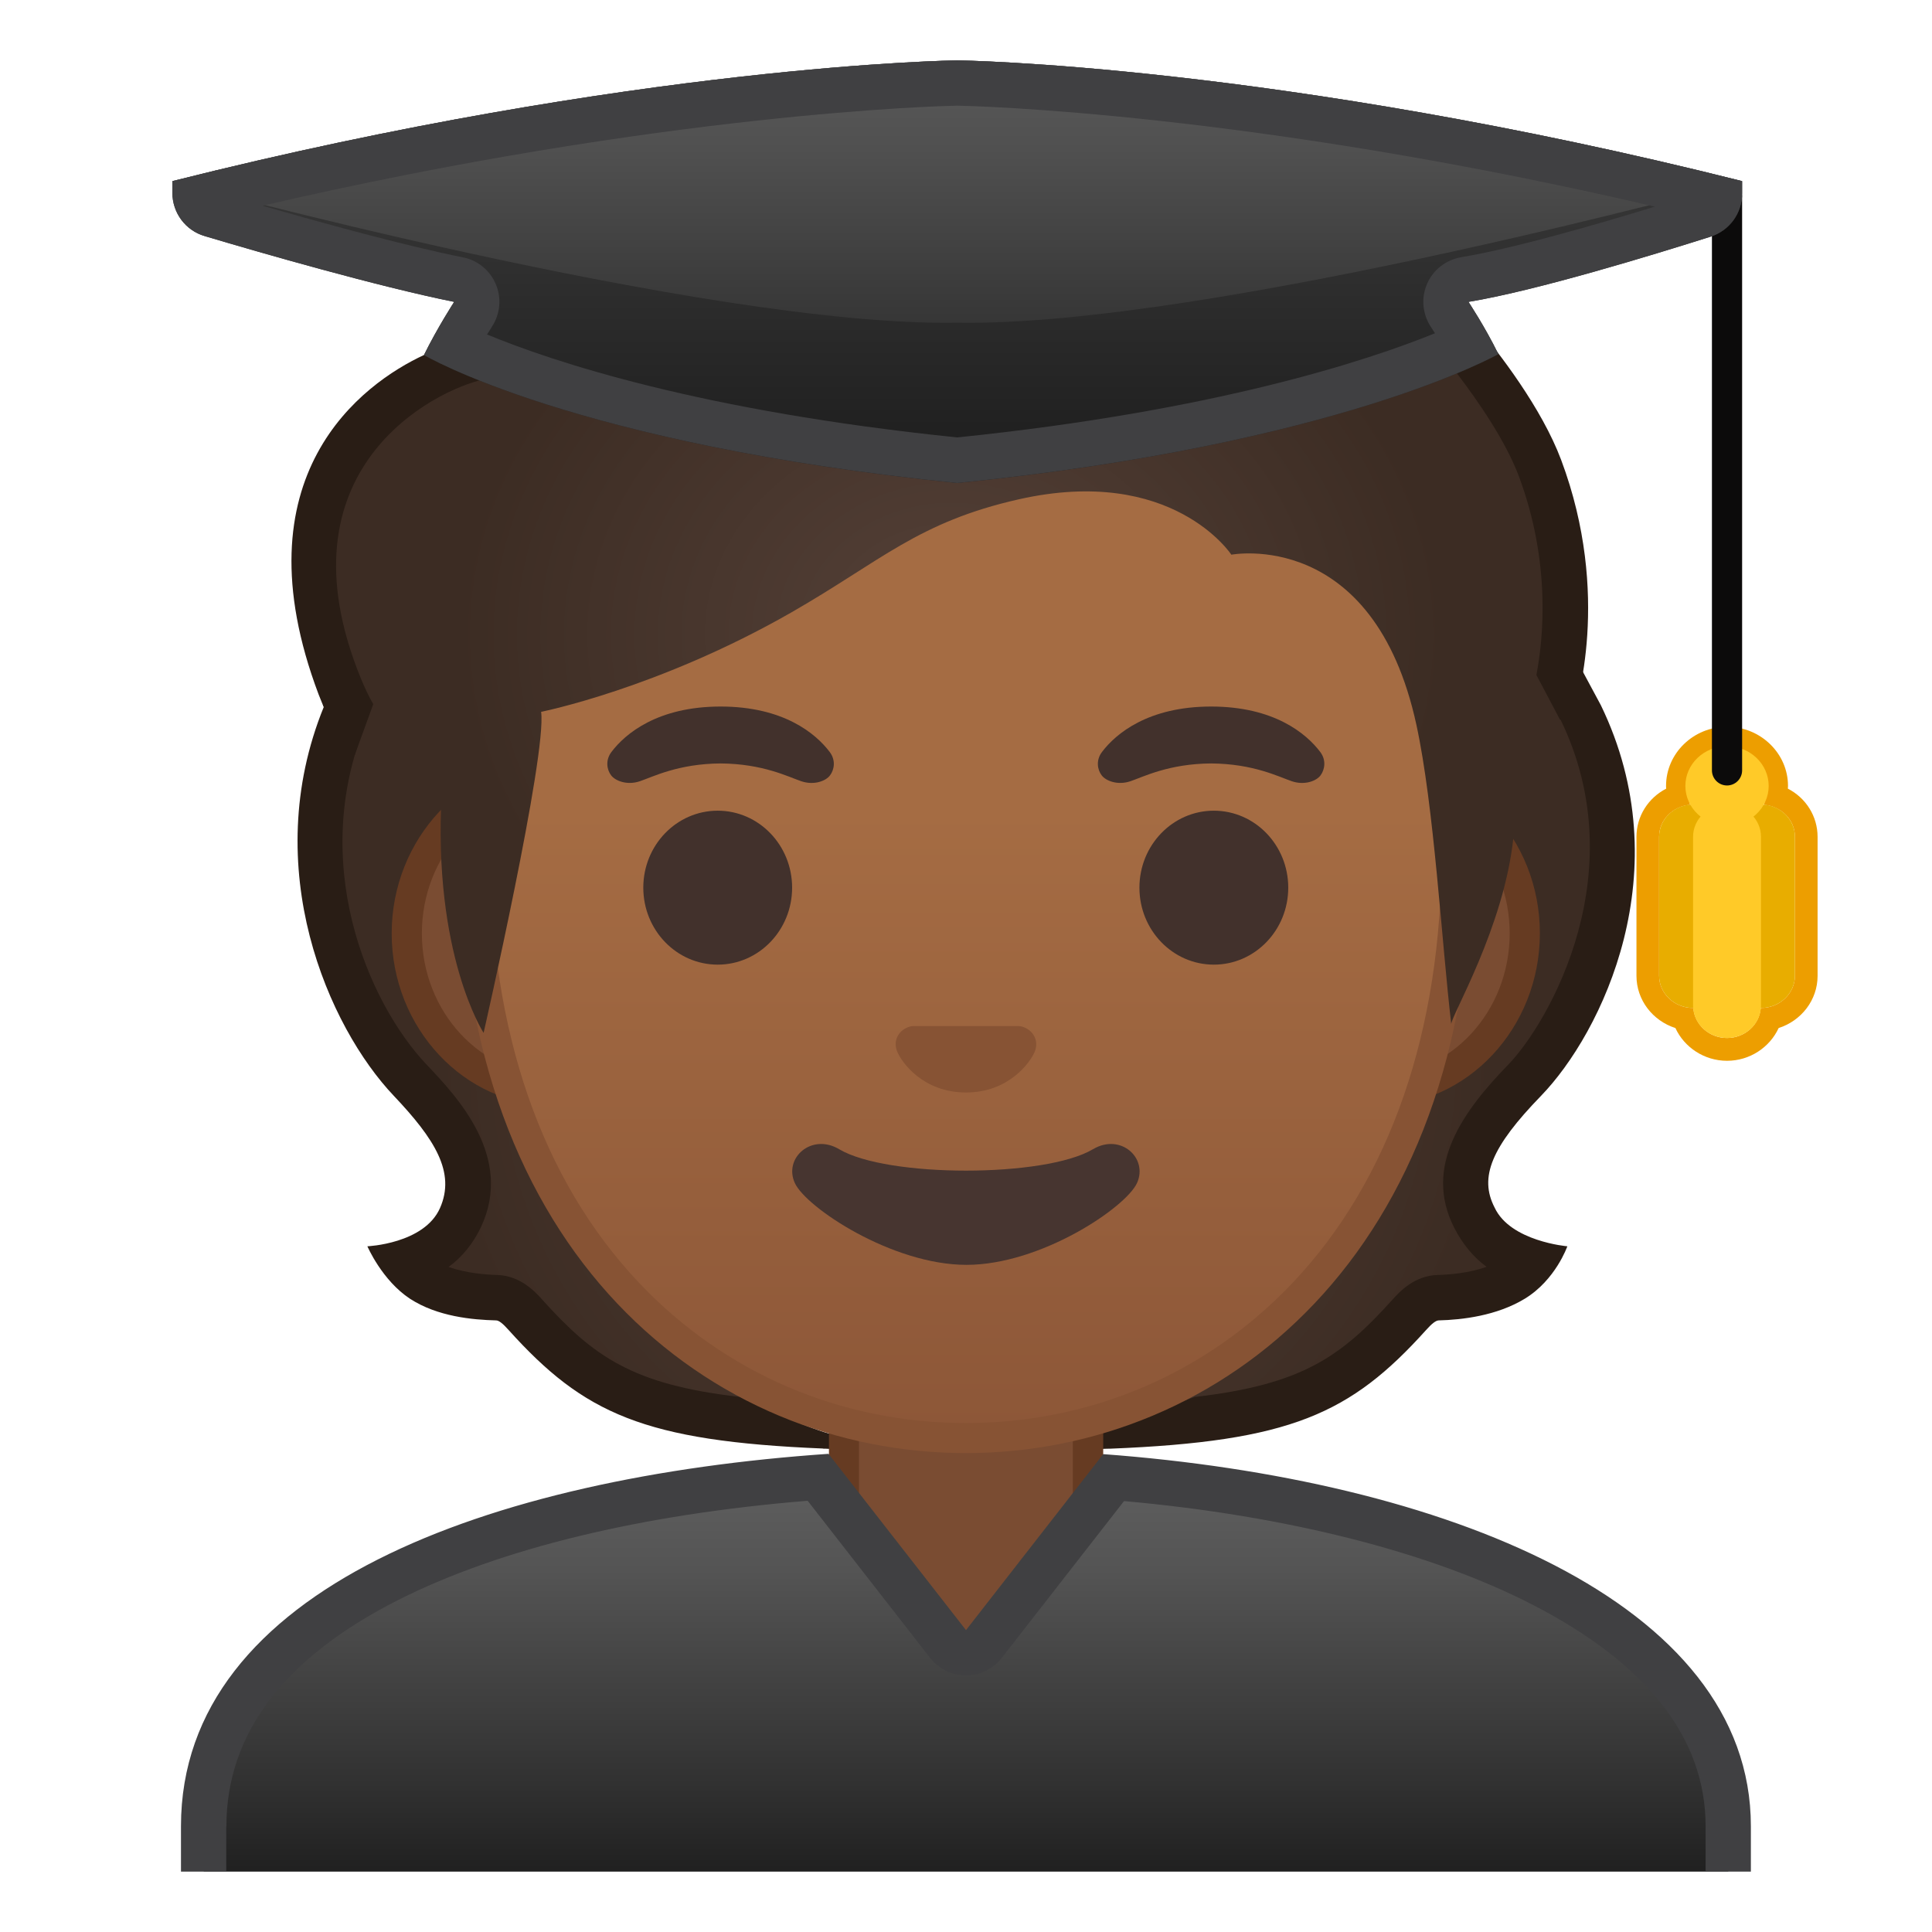 <svg viewBox="0 0 128 128" xmlns="http://www.w3.org/2000/svg" xmlns:xlink="http://www.w3.org/1999/xlink">
  <g id="hair">
    <radialGradient id="SVGID_1_" cx="63.992" cy="69.665" gradientUnits="userSpaceOnUse" r="35.033">
      <stop offset="0" style="stop-color:#554138"/>
      <stop offset="1" style="stop-color:#3C2C23"/>
    </radialGradient>
    <path d="M97.68,80.69c-1.6-3.1,0.25-5.95,3.32-9.12c3.46-3.57,9.21-15.82,3.1-26.74 c-1.15-0.17-78.9-0.17-80.05,0c-6.1,10.92-1.23,22.17,3.1,26.74c2.65,2.79,4.92,5.77,3.32,9.12c-0.99,2.07-2.6,2.7-3.73,2.93 c0.3,0.47,0.7,0.86,1.17,1.14c1.61,0.96,3.65,1.18,4.97,1.22c0.8,0.02,1.38,0.55,1.91,1.13c5.61,6.23,9.52,7.51,29.28,7.51 s23.67-1.29,29.28-7.51c0.53-0.58,1.11-1.11,1.91-1.13c1.32-0.03,3.36-0.25,4.97-1.22c0.47-0.28,0.87-0.67,1.17-1.14 C100.28,83.39,98.73,82.73,97.68,80.69z" fill="url(#SVGID_1_)"/>
    <path d="M99.02,80L99.02,80c-1.04-2.01-0.2-4.02,3.07-7.39c4.05-4.18,9.28-14.94,3.97-25.89l-1.43-2.66l-1.76,2.6 l0.26,0.5c5.42,10.4-0.55,20.63-3.19,23.36c-2.96,3.05-5.7,6.73-3.58,10.85v0c0.55,1.07,1.27,1.93,2.13,2.56 c-1.18,0.42-2.47,0.52-3.24,0.54c-1.56,0.04-2.56,1.15-2.99,1.63c-3.4,3.77-5.97,5.63-13.09,6.45c0,0-4.07,1.43-6.62,2.07 l0.11,0.41H55.09c-2.15-0.6-6.08-2.48-6.08-2.48c-7.12-0.82-9.69-2.68-13.09-6.45c-0.43-0.48-1.43-1.59-2.99-1.63 c-0.76-0.02-2.04-0.12-3.21-0.53c0.89-0.65,1.61-1.53,2.13-2.61c2.22-4.67-1.56-8.66-3.59-10.8c-3.84-4.05-8.03-13.55-3.8-23.12 l0.29-0.65l-0.05-0.09h-3.32c0.02,0.06,0.04,0.11,0.07,0.17c-4.35,10.69,0.33,21.22,4.64,25.76c2.71,2.86,4.11,5.07,3.06,7.44 c-1.05,2.37-4.81,2.53-4.81,2.53s0.97,2.26,2.83,3.48c1.82,1.18,4.13,1.39,5.7,1.43c0.18,0,0.44,0.2,0.83,0.64 c4.99,5.54,8.96,7.36,20.84,7.85v0.01h0.17c0.13,0.01,0.25,0.01,0.39,0.02v-0.02h17.83L72.92,96c0.19-0.01,0.35-0.02,0.53-0.02 h0.09v0c11.96-0.48,15.93-2.3,20.94-7.86c0.39-0.44,0.65-0.63,0.83-0.64c1.58-0.04,3.85-0.31,5.7-1.43 c2.05-1.24,2.83-3.48,2.83-3.48S100.06,82.25,99.02,80z" fill="#291D15"/>
  </g>
  <g id="neck">
    <path d="M63.17,115.23c-4,0-7.26-3.22-7.26-7.17V91.08h16.16v16.98c0,3.96-3.25,7.17-7.26,7.17H63.17z" fill="#7A4C32"/>
    <path d="M71.08,92.08v15.98c0,3.4-2.81,6.17-6.26,6.17h-1.65c-3.45,0-6.26-2.77-6.26-6.17V92.08H64H71.08 M73.08,90.08H64h-9.08v17.98c0,4.51,3.7,8.17,8.26,8.17h1.65c4.56,0,8.26-3.66,8.26-8.17V90.08L73.08,90.08z" fill="#663B22"/>
  </g>
  <g>
    <linearGradient id="SVGID_2_" gradientUnits="userSpaceOnUse" x1="64" x2="64" y1="96.449" y2="123.748">
      <stop offset="3.247793e-03" style="stop-color:#616161"/>
      <stop offset="0.277" style="stop-color:#545454"/>
      <stop offset="0.783" style="stop-color:#323232"/>
      <stop offset="1" style="stop-color:#212121"/>
    </linearGradient>
    <path d="M114.5,120.99c0-14.61-21.75-21.54-40.72-23.09l-8.6,11.03c-0.28,0.37-0.72,0.58-1.18,0.58 c-0.46,0-0.9-0.21-1.18-0.58l-8.61-11.05c-10.55,0.81-40.71,4.75-40.71,23.12V124h101V120.99z" fill="url(#SVGID_2_)"/>
    <path d="M15,120.99c0-6.13,3.83-11.17,11.39-14.99c6.74-3.4,16.09-5.67,27.12-6.57l8.12,10.42 C62.2,110.57,63.08,111,64,111s1.8-0.43,2.37-1.16l8.1-10.39c10.75,0.96,20.35,3.39,27.15,6.91c7.55,3.91,11.38,8.83,11.38,14.62 V124h3v-3.01c0-14.9-20.38-22.98-42.91-24.65L64,108l-9.11-11.68l0,0c-22.42,1.54-42.9,8.9-42.9,24.67V124h3V120.99z" fill="#404042"/>
  </g>
  <g id="ears">
    <path d="M36.66,72.26c-5.36,0-9.71-4.67-9.71-10.41s4.36-10.41,9.71-10.41h54.65c5.36,0,9.71,4.67,9.71,10.41 s-4.36,10.41-9.71,10.41H36.66z" fill="#7A4C32"/>
    <path d="M91.31,52.43c4.8,0,8.71,4.22,8.71,9.41s-3.91,9.41-8.71,9.41h-7.37H44.03h-7.37 c-4.8,0-8.71-4.22-8.71-9.41s3.91-9.41,8.71-9.41h7.37h39.91H91.31 M91.31,50.43h-7.37H44.03h-7.37 c-5.89,0-10.71,5.14-10.71,11.41c0,6.28,4.82,11.41,10.71,11.41h7.37h39.91h7.37c5.89,0,10.71-5.14,10.71-11.41 C102.03,55.57,97.21,50.43,91.31,50.43L91.31,50.43z" fill="#663B22"/>
  </g>
  <g id="head">
    <linearGradient id="SVGID_3_" gradientUnits="userSpaceOnUse" x1="63.988" x2="63.988" y1="94.591" y2="12.825">
      <stop offset="0" style="stop-color:#8D5738"/>
      <stop offset="0.5" style="stop-color:#A56C43"/>
    </linearGradient>
    <path d="M63.99,95.27c-15.66,0-32.52-12.14-32.52-38.81c0-12.38,3.56-23.79,10.02-32.13 c6.05-7.8,14.25-12.27,22.5-12.27c8.25,0,16.45,4.47,22.5,12.27c6.46,8.34,10.02,19.75,10.02,32.13c0,12.09-3.51,22.19-10.14,29.21 C80.51,91.86,72.56,95.27,63.99,95.27z" fill="url(#SVGID_3_)"/>
    <path d="M63.99,13.07L63.99,13.07c7.94,0,15.85,4.33,21.71,11.88c6.33,8.16,9.81,19.35,9.81,31.52 c0,11.83-3.41,21.7-9.87,28.52c-5.67,5.99-13.36,9.29-21.65,9.29c-8.29,0-15.98-3.3-21.65-9.29c-6.46-6.82-9.87-16.69-9.87-28.52 c0-12.16,3.49-23.35,9.81-31.52C48.14,17.4,56.05,13.07,63.99,13.07 M63.99,11.07L63.99,11.07L63.99,11.07 c-17.4,0-33.52,18.61-33.52,45.39c0,26.64,16.61,39.81,33.52,39.81S97.51,83.1,97.51,56.46C97.51,29.68,81.39,11.07,63.99,11.07 L63.99,11.07z" fill="#875334"/>
  </g>
  <path id="mouth" d="M72.41,76.14c-3.19,1.89-13.63,1.89-16.81,0c-1.83-1.09-3.7,0.58-2.94,2.24 c0.75,1.63,6.45,5.42,11.37,5.42s10.55-3.79,11.3-5.42C76.08,76.72,74.24,75.05,72.41,76.14z" fill="#473530"/>
  <path id="nose" d="M67.85,68.06c-0.11-0.04-0.21-0.07-0.32-0.08h-7.07c-0.11,0.01-0.22,0.04-0.32,0.08 c-0.64,0.26-0.99,0.92-0.69,1.63c0.3,0.71,1.71,2.69,4.55,2.69c2.84,0,4.25-1.99,4.55-2.69C68.84,68.98,68.49,68.32,67.85,68.06z" fill="#875334"/>
  <g id="eyes">
    <ellipse cx="47.55" cy="58.81" fill="#42312C" rx="4.93" ry="5.1"/>
    <ellipse cx="80.42" cy="58.81" fill="#42312C" rx="4.93" ry="5.1"/>
  </g>
  <g id="eyebrows">
    <path d="M54.97,49.82c-0.93-1.23-3.07-3.01-7.23-3.01s-6.31,1.79-7.23,3.01c-0.41,0.54-0.31,1.17-0.02,1.55 c0.26,0.35,1.04,0.68,1.9,0.39c0.86-0.29,2.54-1.16,5.35-1.18c2.81,0.02,4.49,0.89,5.35,1.18c0.86,0.29,1.64-0.03,1.9-0.39 C55.28,50.99,55.38,50.36,54.97,49.82z" fill="#42312C"/>
    <path d="M87.47,49.82c-0.93-1.23-3.07-3.01-7.23-3.01c-4.16,0-6.31,1.79-7.23,3.01c-0.41,0.54-0.31,1.17-0.02,1.55 c0.26,0.35,1.04,0.68,1.9,0.39c0.86-0.29,2.54-1.16,5.35-1.18c2.81,0.02,4.49,0.89,5.35,1.18c0.86,0.29,1.64-0.03,1.9-0.39 C87.77,50.99,87.88,50.36,87.47,49.82z" fill="#42312C"/>
  </g>
  <g id="hair_1_">
    <radialGradient id="SVGID_4_" cx="63.046" cy="42.054" gradientTransform="matrix(1 0 0 0.864 0 5.711)" gradientUnits="userSpaceOnUse" r="32.684">
      <stop offset="0" style="stop-color:#554138"/>
      <stop offset="1" style="stop-color:#3C2C23"/>
    </radialGradient>
    <path d="M30.47,23.62c0,0-13.51,6.75-7.95,21.88c1.81,4.93,6.75,6.98,6.75,6.98 c-0.62,10.74,2.77,15.95,2.77,15.95s4.21-18.45,3.81-21.27c0,0,7.76-1.54,16.57-6.58c5.95-3.41,8.39-5.99,15.08-7.5 c10.18-2.29,14.08,3.67,14.08,3.67S91,34.94,93.84,48.02c1.17,5.38,1.67,14.37,2.31,19.84c-0.06-0.48,3.5-6.4,4.12-12.4 c0.23-2.23,1.32-4.83,2.59-8.8c0,0,2.89-7.67-0.84-15.67c-2.13-4.58-6.78-10.08-6.78-10.08L30.47,23.62z" fill="url(#SVGID_4_)"/>
    <path d="M103.43,30.47c-1.29-3.44-4.11-7.1-5.78-9.09c-0.5-0.6-67.44,0.26-67.44,0.26s-1.92,1.69-2.12,1.88 c-4.06,1.88-12.46,7.98-6.98,22.49c0.6,1.6,1.45,2.94,2.39,4.02l1.23-3.38c-0.3-0.51-0.55-1.06-0.8-1.65 c-5.72-13.91,4.88-19.18,8.15-19.87l64.41-0.44c1.52,1.99,3.28,4.58,4.13,6.84c2.15,5.74,1.63,10.79,1.17,13.19l1.56,2.95 c0,0,0.65,0.35,0.93-0.52C104.39,46.84,106.8,39.45,103.43,30.47z" fill="#291D15"/>
  </g>
  <g id="hat">
    <g>
      <path d="M114.42,49.65c1.4,0,2.54,1.08,2.54,2.42c0,0.11-0.02,0.21-0.03,0.31c0.01,0.1,0.03,0.21,0.03,0.31 c0,0.21-0.04,0.42-0.09,0.63c1.15,0.1,2.05,1,2.05,2.12v9.2c0,1.18-1.01,2.14-2.25,2.14c-0.01,0-0.01,0-0.02,0 c-0.08,1.11-1.05,1.99-2.23,1.99s-2.15-0.88-2.23-1.99c-0.01,0-0.01,0-0.02,0c-1.24,0-2.25-0.96-2.25-2.14v-9.2 c0-1.12,0.9-2.02,2.05-2.12c-0.05-0.21-0.09-0.42-0.09-0.63c0-0.11,0.02-0.21,0.03-0.31c-0.01-0.1-0.03-0.21-0.03-0.31 C111.88,50.73,113.01,49.65,114.42,49.65 M114.42,48.15c-2.23,0-4.04,1.76-4.04,3.92c0,0.06,0,0.12,0.01,0.18 c-1.18,0.61-1.97,1.81-1.97,3.2v9.2c0,1.61,1.08,2.98,2.58,3.46c0.59,1.28,1.91,2.17,3.42,2.17s2.83-0.89,3.42-2.17 c1.5-0.48,2.58-1.85,2.58-3.46v-9.2c0-1.38-0.78-2.59-1.97-3.2c0-0.06,0.01-0.12,0.01-0.18 C118.46,49.91,116.64,48.15,114.42,48.15L114.42,48.15z" fill="#ED9E00"/>
      <g>
        <g>
          <g>
            <path d="M116.67,53.3c-1.24,0-2.25,0.96-2.25,2.14v9.2c0,1.18,1.01,2.14,2.25,2.14s2.25-0.96,2.25-2.14v-9.2 C118.92,54.26,117.91,53.3,116.67,53.3z" fill="#E8AD00"/>
            <path d="M112.17,53.3c-1.24,0-2.25,0.96-2.25,2.14v9.2c0,1.18,1.01,2.14,2.25,2.14s2.25-0.96,2.25-2.14v-9.2 C114.42,54.26,113.41,53.3,112.17,53.3z" fill="#E8AD00"/>
            <path d="M114.42,53.3c-1.24,0-2.25,0.96-2.25,2.14v11.19c0,1.18,1.01,2.14,2.25,2.14s2.25-0.96,2.25-2.14V55.44 C116.67,54.26,115.66,53.3,114.42,53.3z" fill="#FFCA28"/>
          </g>
          <ellipse cx="114.42" cy="52.07" fill="#FFCA28" rx="2.76" ry="2.63"/>
        </g>
        <path d="M114.42,52.04L114.42,52.04c-0.55,0-1-0.45-1-1v-38c0-0.55,0.45-1,1-1l0,0c0.55,0,1,0.45,1,1v38 C115.42,51.59,114.97,52.04,114.42,52.04z" fill="#0C0B0B"/>
      </g>
    </g>
    <g>
      <linearGradient id="SVGID_5_" gradientUnits="userSpaceOnUse" x1="63.417" x2="63.417" y1="-0.333" y2="28.307">
        <stop offset="3.247793e-03" style="stop-color:#424242"/>
        <stop offset="0.472" style="stop-color:#353535"/>
        <stop offset="1" style="stop-color:#212121"/>
      </linearGradient>
      <path d="M115.42,12c-30.83-7.75-52-8-52-8s-21.17,0.25-52,8v0.77c0,1.33,0.87,2.5,2.14,2.87 c3.72,1.11,11.47,3.34,16.53,4.36c0,0-1.11,1.71-2,3.52c0,0,9.95,5.92,35.33,8.48c25.37-2.56,35.85-8.54,35.85-8.54 C98.38,21.64,97.29,20,97.29,20c4.5-0.74,12.32-3.14,16.04-4.32c1.25-0.4,2.09-1.55,2.09-2.86V12z" fill="url(#SVGID_5_)"/>
    </g>
    <linearGradient id="SVGID_6_" gradientUnits="userSpaceOnUse" x1="63.417" x2="63.417" y1="-0.167" y2="30.833">
      <stop offset="3.247793e-03" style="stop-color:#616161"/>
      <stop offset="0.324" style="stop-color:#505050"/>
      <stop offset="0.955" style="stop-color:#242424"/>
      <stop offset="1" style="stop-color:#212121"/>
    </linearGradient>
    <path d="M63.42,4c0,0-21.17,0.25-52,8c0,0,35.41,9.67,52,9.38c16.59,0.29,52-9.38,52-9.38 C84.58,4.25,63.42,4,63.42,4z" fill="url(#SVGID_6_)"/>
    <path d="M63.42,7c0.94,0.02,19.38,0.43,46.22,6.69c-3.84,1.18-9.42,2.79-12.83,3.35c-1,0.17-1.86,0.83-2.26,1.76 c-0.41,0.93-0.31,2.01,0.25,2.86c0,0,0.11,0.16,0.27,0.42c-4.46,1.81-14.57,5.15-31.65,6.9c-16.99-1.74-26.83-5.03-31.15-6.82 c0.2-0.32,0.33-0.52,0.33-0.53c0.54-0.83,0.64-1.88,0.25-2.8c-0.39-0.92-1.2-1.59-2.18-1.78c-3.85-0.77-9.43-2.31-13.28-3.42 C44.08,7.44,62.48,7.02,63.42,7 M63.42,4c0,0-21.17,0.25-52,8v0.77c0,1.33,0.87,2.5,2.14,2.87c3.72,1.11,11.47,3.34,16.53,4.36 c0,0-1.11,1.71-2,3.52c0,0,9.95,5.92,35.33,8.48c25.38-2.56,35.85-8.54,35.85-8.54C98.38,21.64,97.29,20,97.29,20 c4.5-0.74,12.32-3.14,16.04-4.32c1.25-0.4,2.09-1.55,2.09-2.86V12C84.58,4.25,63.42,4,63.42,4L63.42,4z" fill="#404042"/>
  </g>
</svg>